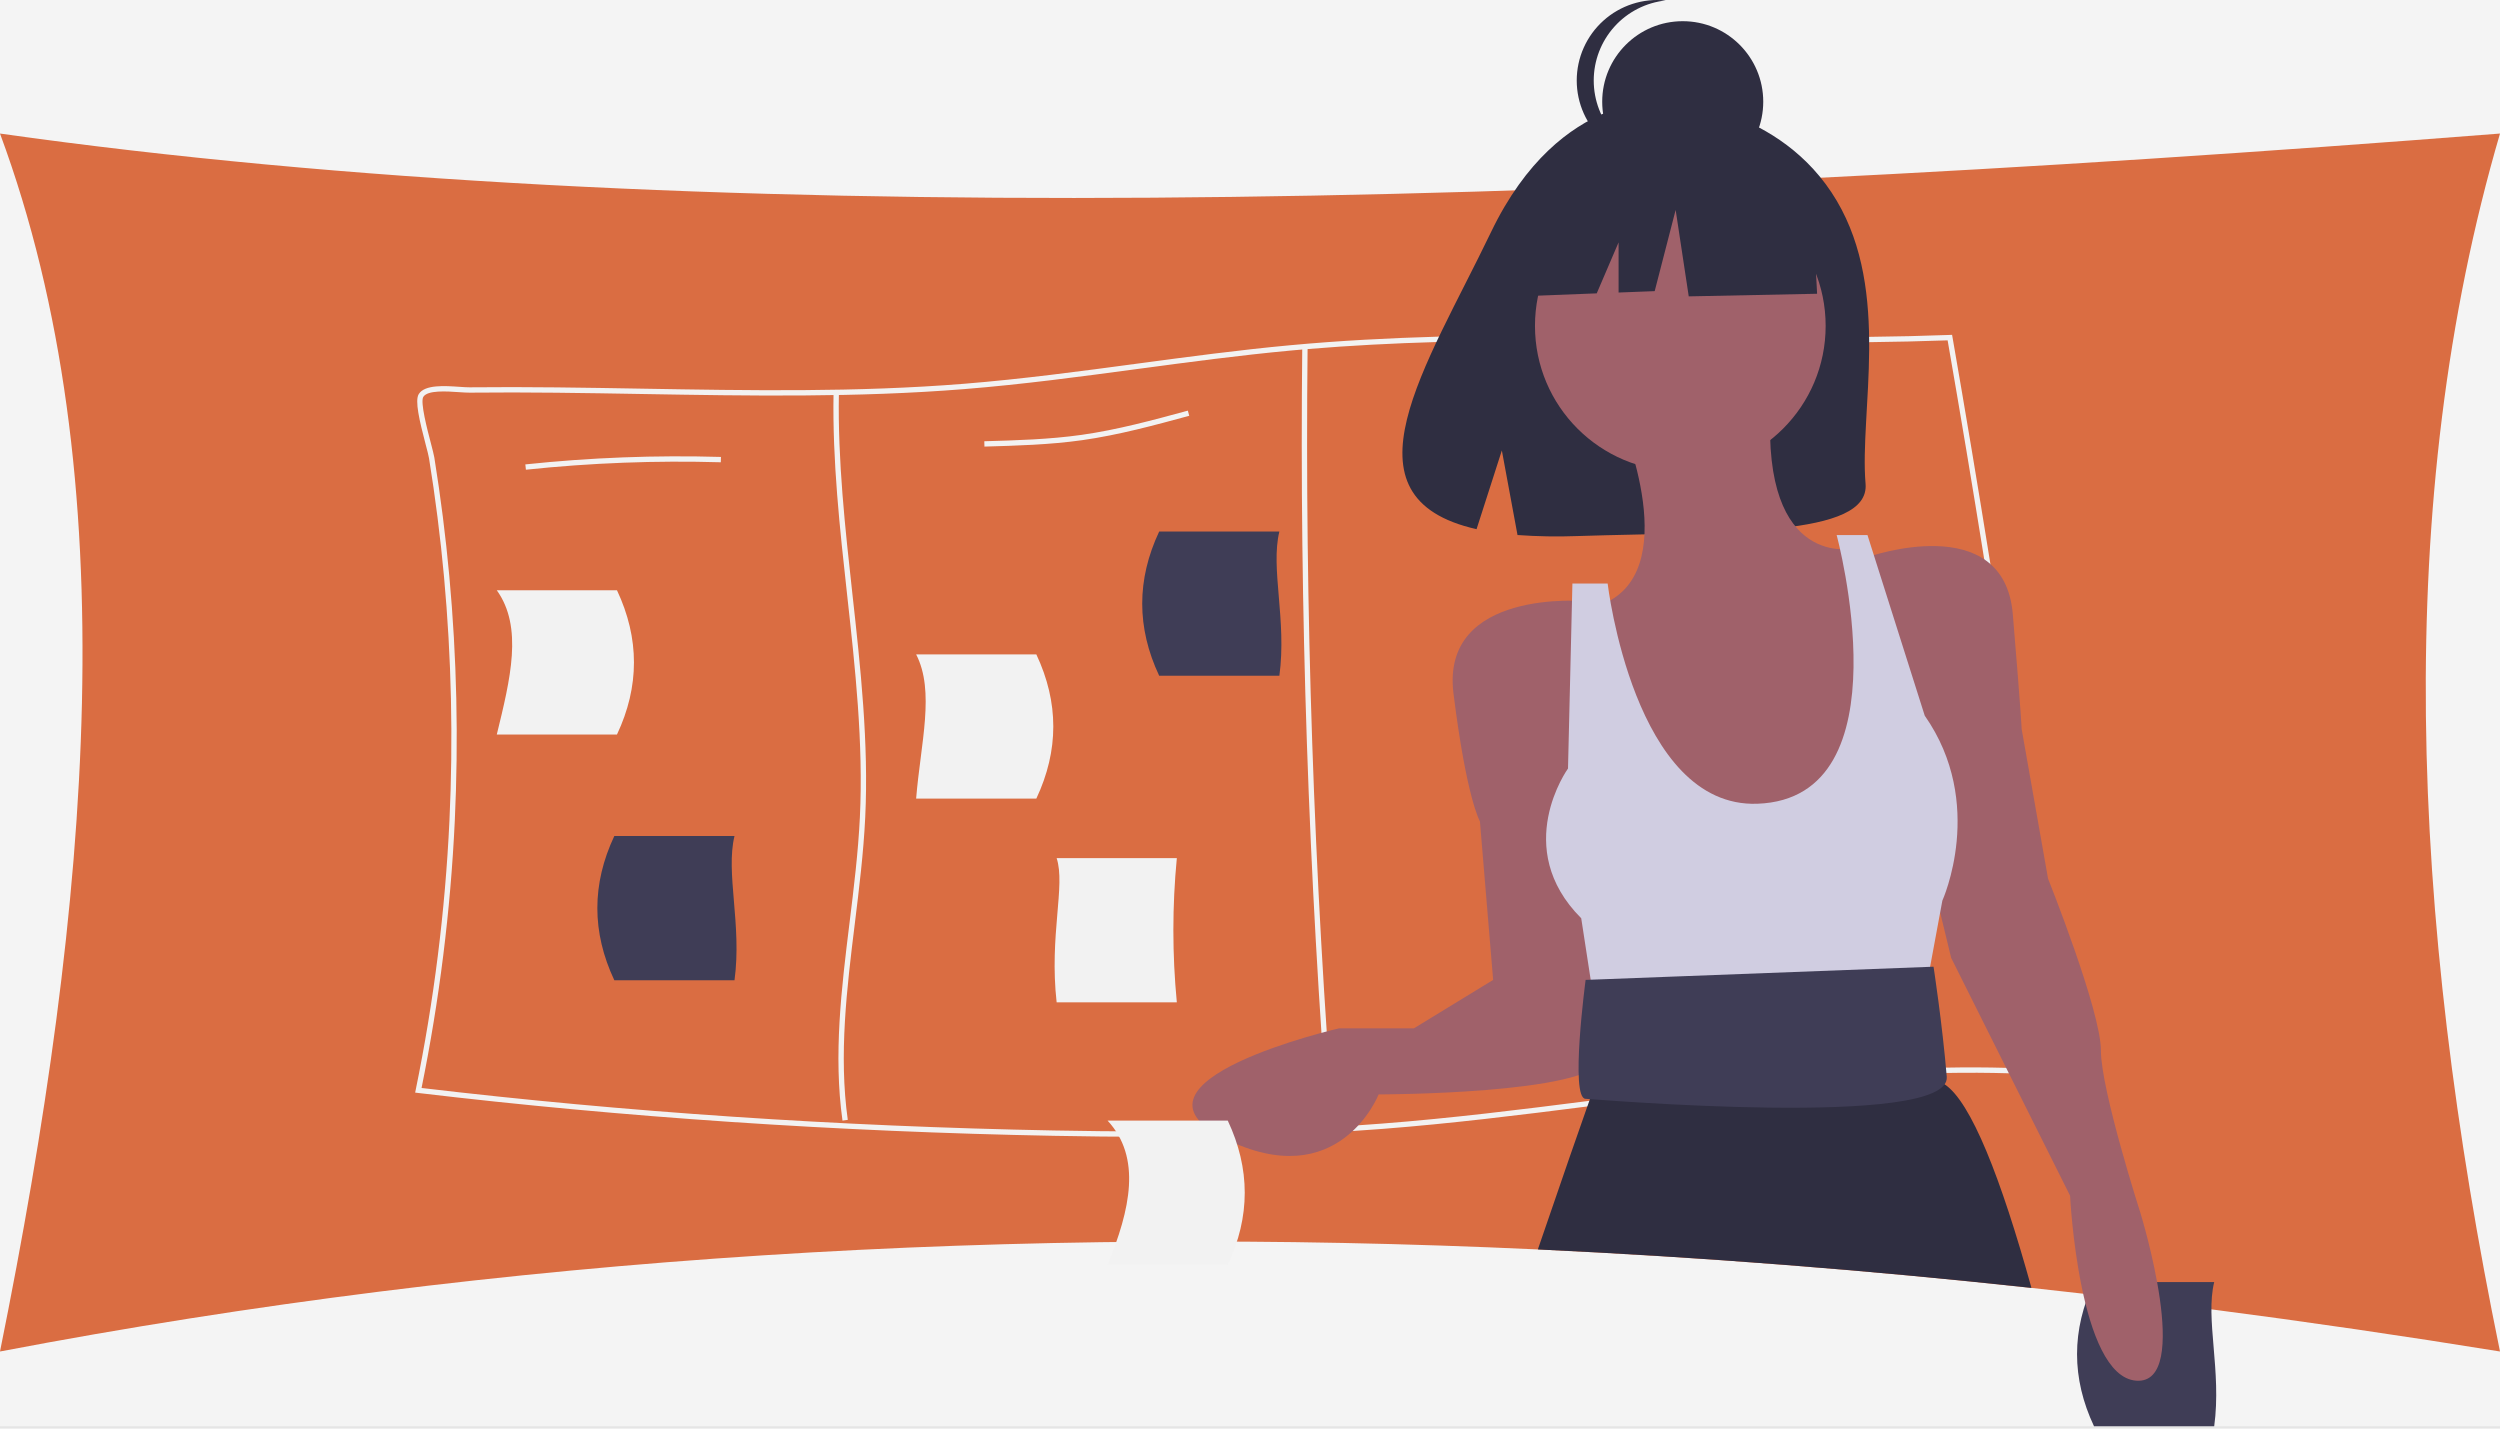 <svg width="1036" height="592" viewBox="0 0 1036 592" fill="none" xmlns="http://www.w3.org/2000/svg">
<rect width="1036" height="592" fill="#E5E5E5"/>
<g clip-path="url(#clip0)">
<rect width="1036" height="591.051" fill="#F4F4F4"/>
<path d="M1036 55.342C991.455 207.641 998.664 378.46 1036 560.06C996.043 553.585 956.179 547.763 916.406 542.594C909.356 541.686 902.309 540.797 895.266 539.927C885.359 538.698 875.461 537.514 865.569 536.373C864.794 536.274 864.02 536.185 863.256 536.108C856.117 535.278 848.978 534.492 841.839 533.706C773.359 526.279 705.174 520.966 637.284 517.768C421.572 507.773 208.916 520.203 0 560.06C37.648 373.742 52.901 198.179 0 55.342C284.35 95.548 644.136 86.02 1036 55.342Z" fill="#DA6D42"/>
<path d="M855.353 444.595C846.277 374.521 836.061 303.927 824.826 233.742C819.779 202.286 814.54 170.94 809.109 139.705L808.943 138.753L807.98 138.797C796.879 139.207 785.737 139.473 774.554 139.594C768.488 139.672 762.427 139.712 756.369 139.716C736.39 139.76 716.456 139.528 696.898 139.307C676.875 139.074 656.598 138.842 636.221 138.908C622.95 138.952 609.635 139.118 596.331 139.495C575.699 140.081 555.068 141.166 534.603 143.07C513.473 145.029 492.089 147.896 471.402 150.674C447.849 153.839 423.498 157.105 399.424 159.042C355.173 162.606 310.058 161.82 266.427 161.067C242.884 160.657 218.545 160.237 194.604 160.503C193.564 160.514 192.125 160.425 190.465 160.303C184.366 159.883 176.009 159.296 173.53 163.314C171.837 166.037 173.829 174.36 176.386 184.145C177.05 186.668 177.625 188.86 177.791 189.933C180.415 206.137 182.495 222.651 184.001 239.011C187.079 272.622 187.83 306.405 186.248 340.12C184.48 377.582 179.81 414.85 172.279 451.59L172.036 452.774L173.231 452.918C258.037 463.001 346.684 468.978 436.725 470.683C450.173 470.937 462.835 471.081 474.867 471.092C476.029 471.103 477.18 471.103 478.32 471.103C487.805 471.103 496.904 471.026 505.681 470.882C511.315 470.782 516.823 470.653 522.206 470.494C532.002 470.196 541.421 469.797 550.596 469.288C551.338 469.255 552.069 469.211 552.799 469.166C555.4 469.022 557.986 468.864 560.558 468.69C564.709 468.425 568.822 468.133 572.899 467.816C601.201 465.624 629.857 462.083 657.794 458.519C660.926 458.109 664.047 457.707 667.157 457.312C669.26 457.046 671.363 456.77 673.477 456.504C715.582 451.103 758.615 445.801 801.616 444.749C803.276 444.705 804.948 444.661 806.608 444.639C815.241 444.484 823.867 444.528 832.486 444.772C839.724 444.971 846.956 445.329 854.18 445.845L855.53 445.934L855.353 444.595ZM831.346 442.514C823.033 442.292 814.721 442.263 806.409 442.425C804.483 442.447 802.568 442.491 800.642 442.547C755.682 443.709 710.745 449.487 666.87 455.121L662.188 455.718C661.003 455.873 659.808 456.028 658.624 456.183C630.366 459.802 601.356 463.4 572.733 465.613C569.479 465.868 566.214 466.1 562.916 466.322C559.518 466.554 556.097 466.764 552.633 466.964C551.902 467.008 551.161 467.052 550.419 467.097C541.199 467.595 531.714 467.993 521.863 468.281C515.432 468.48 508.835 468.628 502.073 468.724C493.295 468.856 484.186 468.912 474.689 468.879C462.725 468.856 450.129 468.724 436.769 468.469C347.226 466.776 259.055 460.843 174.692 450.859C182.1 414.389 186.703 377.404 188.461 340.231C190.051 306.413 189.296 272.525 186.203 238.811C184.698 222.397 182.606 205.839 179.983 189.579C179.784 188.395 179.23 186.27 178.533 183.58C177.083 178.079 174.083 166.612 175.412 164.476C177.194 161.598 185.085 162.152 190.321 162.517C192.025 162.628 193.486 162.727 194.626 162.716C218.534 162.451 242.862 162.871 266.394 163.281C310.069 164.033 355.239 164.819 399.602 161.244C423.731 159.307 448.114 156.031 471.701 152.865C492.355 150.098 513.716 147.232 534.813 145.273C536.429 145.118 538.034 144.974 539.65 144.841C540.391 144.774 541.133 144.708 541.863 144.653C559.584 143.17 577.426 142.262 595.268 141.742C608.993 141.343 622.718 141.166 636.398 141.122C656.698 141.055 676.92 141.288 696.876 141.52C716.378 141.753 736.235 141.974 756.147 141.93C762.29 141.919 768.433 141.886 774.576 141.797C785.445 141.675 796.285 141.424 807.095 141.044C812.33 171.15 817.385 201.393 822.259 231.772C833.57 302.244 843.864 373.148 852.984 443.532C845.779 443.023 838.566 442.683 831.346 442.514Z" fill="#F2F2F2"/>
<path d="M349.128 464.375C345.314 437.137 348.733 409.344 352.04 382.466C353.806 368.102 355.633 353.25 356.336 338.652C357.819 307.878 354.373 276.639 351.041 246.429C348.033 219.16 344.924 190.964 345.421 163.096L347.635 163.136C347.14 190.862 350.242 218.987 353.241 246.186C356.583 276.482 360.038 307.809 358.548 338.758C357.84 353.438 356.008 368.333 354.237 382.737C350.948 409.473 347.547 437.119 351.32 464.068L349.128 464.375Z" fill="#F2F2F2"/>
<path d="M550.805 472.024C542.229 363.144 538.479 252.564 539.659 143.355L541.873 143.379C540.693 252.522 544.441 363.036 553.012 471.851L550.805 472.024Z" fill="#F2F2F2"/>
<path d="M217.934 194.649L217.7 192.448C244.622 189.603 271.704 188.57 298.764 189.355L298.7 191.567C271.739 190.785 244.756 191.815 217.934 194.649V194.649Z" fill="#F2F2F2"/>
<path d="M407.956 185.067L407.893 182.854C421.14 182.481 434.838 182.094 448.152 180.215C463.088 178.106 477.907 174.07 492.239 170.167L492.82 172.302C478.423 176.223 463.535 180.278 448.461 182.407C435.024 184.304 421.264 184.692 407.956 185.067Z" fill="#F2F2F2"/>
<path d="M729.155 169.728C727.517 169.728 725.886 169.715 724.264 169.701L598.047 168.656L598.064 166.442L724.281 167.488C732.966 167.56 741.938 167.633 750.482 165.59L750.997 167.743C743.811 169.462 736.42 169.728 729.155 169.728Z" fill="#F2F2F2"/>
<path d="M255.679 304.38H205.872C211.474 281.395 216.856 259.935 205.872 244.611H255.679C265.054 264.555 265.054 284.478 255.679 304.38Z" fill="#F2F2F2"/>
<path d="M487.68 415.38H437.872C434.757 387.673 441.63 367.021 437.872 355.611H487.68C485.766 375.488 485.766 395.503 487.68 415.38V415.38Z" fill="#F2F2F2"/>
<path d="M429.453 330.944H379.645C381.513 307.963 387.534 286.503 379.645 271.175H429.453C438.831 291.098 438.831 311.021 429.453 330.944Z" fill="#F2F2F2"/>
<path d="M480.368 280.03H530.175C533.29 257.044 526.417 235.585 530.175 220.261H480.368C470.99 240.184 470.99 260.107 480.368 280.03Z" fill="#3F3D56"/>
<path d="M867.761 591.051H917.568C920.683 568.065 913.81 546.606 917.568 531.282H867.761C858.383 551.205 858.383 571.128 867.761 591.051Z" fill="#3F3D56"/>
<path d="M254.573 406.209H304.38C307.495 383.223 300.622 361.764 304.38 346.44H254.573C245.195 366.363 245.195 386.286 254.573 406.209Z" fill="#3F3D56"/>
<path d="M761.146 83.197C737.821 43.785 691.674 41.948 691.674 41.948C691.674 41.948 646.706 36.198 617.859 96.223C590.972 152.172 553.864 206.192 611.885 219.289L622.366 186.67L628.856 221.718C637.117 222.312 645.405 222.454 653.681 222.142C715.817 220.136 774.992 222.729 773.087 200.432C770.554 170.791 783.59 121.12 761.146 83.197Z" fill="#2F2E41"/>
<path d="M696.321 195.28C729.583 195.28 756.548 168.316 756.548 135.054C756.548 101.791 729.583 74.827 696.321 74.827C663.059 74.827 636.094 101.791 636.094 135.054C636.094 168.316 663.059 195.28 696.321 195.28Z" fill="#A0616A"/>
<path d="M671.683 174.292C671.683 174.292 699.059 238.169 662.558 250.944L699.059 371.398L761.11 367.747L777.536 327.596L773.886 267.37L768.411 227.219C768.411 227.219 730.085 236.344 733.735 168.817L671.683 174.292Z" fill="#A0616A"/>
<path d="M657.083 249.119C657.083 249.119 596.856 243.644 602.331 287.445C607.806 331.246 613.281 340.372 613.281 340.372L618.757 406.073L585.906 426.149H554.88C554.88 426.149 459.977 448.05 507.429 471.775C554.88 495.501 571.305 453.525 571.305 453.525C571.305 453.525 658.908 453.525 664.383 438.924C669.858 424.324 657.083 249.119 657.083 249.119Z" fill="#A0616A"/>
<path d="M773.886 230.869C773.886 230.869 830.462 210.793 834.112 254.594C837.762 298.396 837.762 302.046 837.762 302.046L848.713 364.097C848.713 364.097 870.613 418.849 870.613 435.274C870.613 451.7 887.039 502.801 887.039 502.801C887.039 502.801 908.939 573.978 885.214 572.153C861.488 570.328 857.838 495.501 857.838 495.501L808.562 396.948L793.961 336.722L773.886 230.869Z" fill="#A0616A"/>
<path d="M666.208 241.819H651.607L649.782 318.471C649.782 318.471 626.057 351.322 655.258 380.523L662.558 427.974L795.786 422.499L804.912 373.223C804.912 373.223 823.162 333.071 797.611 296.57L773.886 221.743H761.11C761.11 221.743 790.699 330.842 728.259 333.072C677.158 334.897 666.208 241.819 666.208 241.819Z" fill="#D0CDE1"/>
<path d="M841.839 533.706C773.359 526.279 705.174 520.966 637.284 517.768C647.644 487.418 655.082 466.189 657.794 458.519C658.159 457.489 658.436 456.714 658.624 456.183C658.734 455.84 658.823 455.596 658.867 455.475C658.885 455.435 658.9 455.395 658.911 455.353L663.328 440.621L665.187 434.412L667.18 427.782L669.858 418.849L788.489 415.197L791.81 422.668L800.642 442.547L801.616 444.75L803.088 448.048C804.068 448.336 804.997 448.773 805.844 449.343C816.758 456.493 829.143 487.972 841.839 533.706Z" fill="#2F2E41"/>
<path d="M801.261 400.598L657.083 406.073C657.083 406.073 650.502 455.35 657.083 455.35C658.908 455.35 808.562 468.125 806.737 446.225C804.911 424.324 801.261 400.598 801.261 400.598Z" fill="#3F3D56"/>
<path d="M697.322 75.515C715.75 75.515 730.689 60.576 730.689 42.148C730.689 23.72 715.75 8.781 697.322 8.781C678.894 8.781 663.955 23.72 663.955 42.148C663.955 60.576 678.894 75.515 697.322 75.515Z" fill="#2F2E41"/>
<path d="M660.442 33.367C660.443 25.126 663.494 17.177 669.006 11.051C674.518 4.925 682.102 1.055 690.297 0.188C685.644 -0.308 680.938 0.181 676.486 1.623C672.033 3.064 667.934 5.426 664.454 8.555C660.974 11.684 658.191 15.51 656.286 19.785C654.381 24.06 653.397 28.687 653.397 33.367C653.397 38.047 654.381 42.674 656.286 46.949C658.191 51.224 660.974 55.05 664.454 58.179C667.934 61.308 672.033 63.67 676.486 65.111C680.938 66.553 685.644 67.042 690.297 66.546C682.102 65.679 674.518 61.809 669.006 55.683C663.494 49.557 660.443 41.608 660.442 33.367Z" fill="#2F2E41"/>
<path d="M750.834 79.398L705.243 55.517L642.283 65.286L629.257 122.818L661.683 121.571L670.742 100.435V121.223L685.704 120.647L694.388 86.997L699.815 122.818L753.005 121.733L750.834 79.398Z" fill="#2F2E41"/>
<path d="M508.786 524.145H458.979C468.418 501.155 473.143 479.696 458.979 464.376H508.786C518.164 484.299 518.164 504.222 508.786 524.145Z" fill="#F2F2F2"/>
</g>
<defs>
<clipPath id="clip0">
<rect width="1036" height="591.051" fill="white"/>
</clipPath>
</defs>
</svg>
